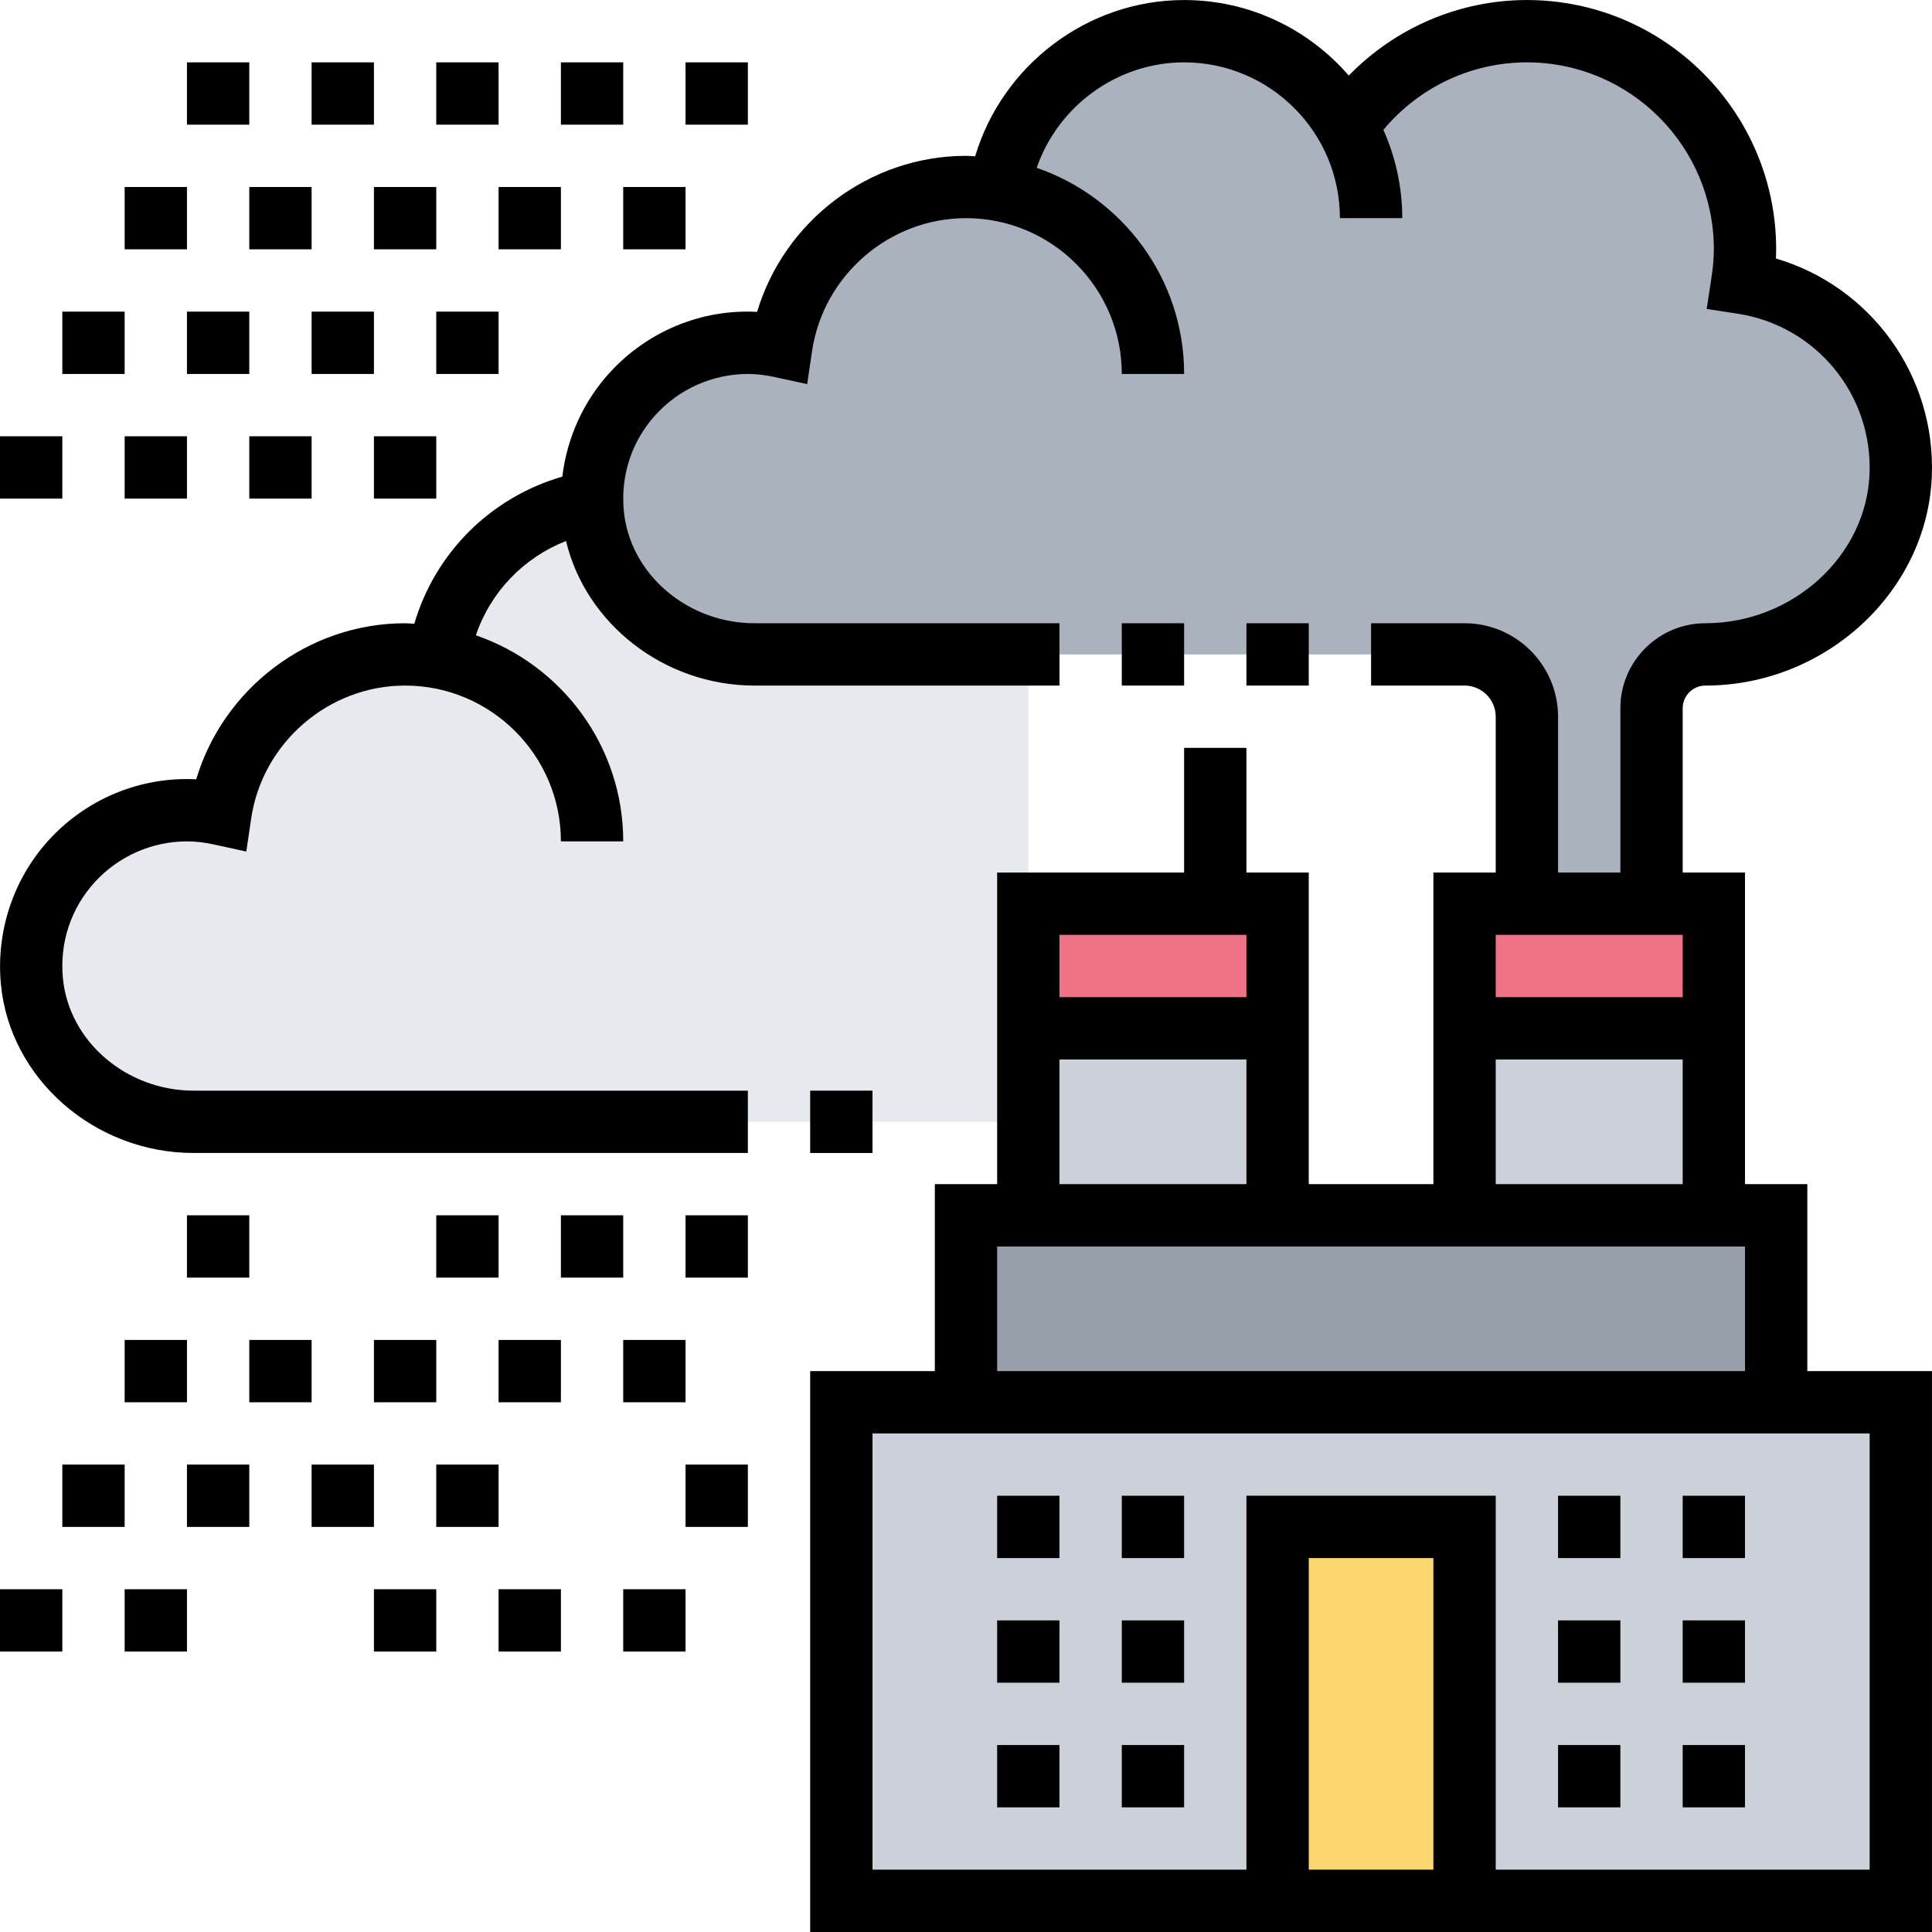 <svg height="496pt" viewBox="0 0 496.008 496" width="496pt" xmlns="http://www.w3.org/2000/svg"><path d="m112.559 168.805c3.043-20.48 19.121-36.723 39.441-40.16 0 1.121 0 2.16.16 3.281 2 20.797 20.641 36.078 41.52 36.078h70.32v120h-214.32c-20.879 0-39.52-15.281-41.52-36.078-2.238-23.844 16.48-43.922 39.84-43.922 2.961 0 5.84.398 8.559.961 3.441-23.121 23.363-40.961 47.441-40.961 2.961 0 5.84.238 8.559.801zm0 0" fill="#e6e9ed"/><path d="m447.281 72.645c.398-2.879.719-5.68.719-8.641 0-30.961-25.039-56-56-56-19.199 0-36.16 9.68-46.238 24.398-8.242-14.559-23.84-24.398-41.762-24.398-24.078 0-44 17.68-47.441 40.801-2.719-.562-5.598-.801-8.559-.801-24.078 0-44 17.84-47.441 40.961-2.719-.562-5.598-.961-8.559-.961-22.238 0-40.32 18.238-40 40.641 0 1.121 0 2.16.16 3.281 2 20.797 20.641 36.078 41.52 36.078h182.32c8.801 0 16 7.199 16 16v48h32v-50.16c0-7.68 6.16-13.84 13.84-13.84 26.082 0 49.039-19.922 50.082-46 1.039-24.879-16.961-45.762-40.641-49.359zm0 0" fill="#aab2bd"/><path d="m440 232.004v32h-64v-32zm0 0" fill="#ef7385"/><path d="m328 232.004v32h-64v-32zm0 0" fill="#ef7385"/><path d="m488 360.004v128h-112v-96h-48v96h-112v-128zm0 0" fill="#ccd1d9"/><path d="m456 312.004v48h-208v-48zm0 0" fill="#969faa"/><path d="m376 264.004h64v48h-64zm0 0" fill="#ccd1d9"/><path d="m328 392.004h48v96h-48zm0 0" fill="#fcd770"/><path d="m328 264.004v48h-64v-48zm0 0" fill="#ccd1d9"/><path d="m464 352.004v-48h-16v-80h-16v-42.168c0-3.215 2.617-5.832 5.832-5.832 30.832 0 56.91-24.07 58.129-53.664 1.062-25.969-15.73-48.816-40.008-55.977.031-.801.047-1.574.047-2.359 0-35.289-28.711-64-64-64-17.398 0-33.785 7.152-45.727 19.383-10.273-11.848-25.402-19.383-42.273-19.383-24.879 0-46.695 16.801-53.648 40.121-.785-.031-1.559-.121-2.352-.121-24.855 0-46.672 16.754-53.625 40.062-14.391-.789-28.277 5.082-37.895 15.656-6.754 7.418-10.938 16.777-12.113 26.641-18.352 5.312-32.633 19.488-38 37.77-.793-.039-1.566-.129-2.367-.129-24.855 0-46.672 16.754-53.625 40.062-14.406-.742-28.277 5.082-37.895 15.656-9.082 9.984-13.535 23.457-12.25 36.977 2.305 24.281 24.051 43.305 49.488 43.305h142.281v-16h-142.281c-17.277 0-32.023-12.664-33.566-28.832-.871-9.168 2.023-17.938 8.16-24.688 6.062-6.656 14.688-10.48 23.688-10.48 2.184 0 4.441.258 6.863.785l8.367 1.824 1.25-8.473c2.871-19.465 19.863-34.137 39.52-34.137 22.055 0 40 17.945 40 40h16c0-24.512-15.855-45.344-37.832-52.91 3.77-11.129 12.246-19.922 23.145-24.211 5.086 21.242 25.184 37.121 48.406 37.121h78.281v-16h-78.281c-17.277 0-32.023-12.664-33.566-28.832-.863-9.168 2.031-17.945 8.168-24.688 6.055-6.656 14.68-10.48 23.68-10.48 2.184 0 4.441.258 6.863.785l8.367 1.824 1.25-8.473c2.871-19.465 19.863-34.137 39.52-34.137 22.055 0 40 17.945 40 40h16c0-24.52-15.863-45.352-37.848-52.922 5.449-15.832 20.633-27.078 37.848-27.078 22.055 0 40 17.945 40 40h16c0-8.07-1.754-15.727-4.84-22.672 9.078-10.895 22.512-17.328 36.84-17.328 26.473 0 48 21.527 48 48 0 2.215-.199 4.566-.633 7.398l-1.207 7.914 7.91 1.207c20.16 3.074 34.73 20.77 33.898 41.168-.863 21.129-19.777 38.312-42.137 38.312-12.039 0-21.832 9.793-21.832 21.832v42.168h-16v-40c0-13.23-10.77-24-24-24h-24v16h24c4.414 0 8 3.594 8 8v40h-16v80h-32v-80h-16v-32h-16v32h-48v80h-16v48h-32v144h288v-144zm-32-112v16h-48v-16zm-48 32h48v32h-48zm-64-32v16h-48v-16zm-48 32h48v32h-48zm-16 48h192v32h-192zm112 160h-32v-80h32zm112 0h-96v-96h-64v96h-96v-112h256zm0 0"/><path d="m400 448.004h16v16h-16zm0 0"/><path d="m432 448.004h16v16h-16zm0 0"/><path d="m400 416.004h16v16h-16zm0 0"/><path d="m432 416.004h16v16h-16zm0 0"/><path d="m400 384.004h16v16h-16zm0 0"/><path d="m432 384.004h16v16h-16zm0 0"/><path d="m256 448.004h16v16h-16zm0 0"/><path d="m288 448.004h16v16h-16zm0 0"/><path d="m256 416.004h16v16h-16zm0 0"/><path d="m288 416.004h16v16h-16zm0 0"/><path d="m256 384.004h16v16h-16zm0 0"/><path d="m288 384.004h16v16h-16zm0 0"/><path d="m320 160.004h16v16h-16zm0 0"/><path d="m288 160.004h16v16h-16zm0 0"/><path d="m176 16.004h16v16h-16zm0 0"/><path d="m144 16.004h16v16h-16zm0 0"/><path d="m112 16.004h16v16h-16zm0 0"/><path d="m80 16.004h16v16h-16zm0 0"/><path d="m48 16.004h16v16h-16zm0 0"/><path d="m160 48.004h16v16h-16zm0 0"/><path d="m128 48.004h16v16h-16zm0 0"/><path d="m96 48.004h16v16h-16zm0 0"/><path d="m64 48.004h16v16h-16zm0 0"/><path d="m32 48.004h16v16h-16zm0 0"/><path d="m112 80.004h16v16h-16zm0 0"/><path d="m80 80.004h16v16h-16zm0 0"/><path d="m48 80.004h16v16h-16zm0 0"/><path d="m16 80.004h16v16h-16zm0 0"/><path d="m96 112.004h16v16h-16zm0 0"/><path d="m64 112.004h16v16h-16zm0 0"/><path d="m32 112.004h16v16h-16zm0 0"/><path d="m0 112.004h16v16h-16zm0 0"/><path d="m112 312.004h16v16h-16zm0 0"/><path d="m48 312.004h16v16h-16zm0 0"/><path d="m96 344.004h16v16h-16zm0 0"/><path d="m64 344.004h16v16h-16zm0 0"/><path d="m32 344.004h16v16h-16zm0 0"/><path d="m112 376.004h16v16h-16zm0 0"/><path d="m80 376.004h16v16h-16zm0 0"/><path d="m48 376.004h16v16h-16zm0 0"/><path d="m16 376.004h16v16h-16zm0 0"/><path d="m96 408.004h16v16h-16zm0 0"/><path d="m32 408.004h16v16h-16zm0 0"/><path d="m0 408.004h16v16h-16zm0 0"/><path d="m176 312.004h16v16h-16zm0 0"/><path d="m160 344.004h16v16h-16zm0 0"/><path d="m144 312.004h16v16h-16zm0 0"/><path d="m128 344.004h16v16h-16zm0 0"/><path d="m176 376.004h16v16h-16zm0 0"/><path d="m160 408.004h16v16h-16zm0 0"/><path d="m128 408.004h16v16h-16zm0 0"/><path d="m208 280.004h16v16h-16zm0 0"/></svg>